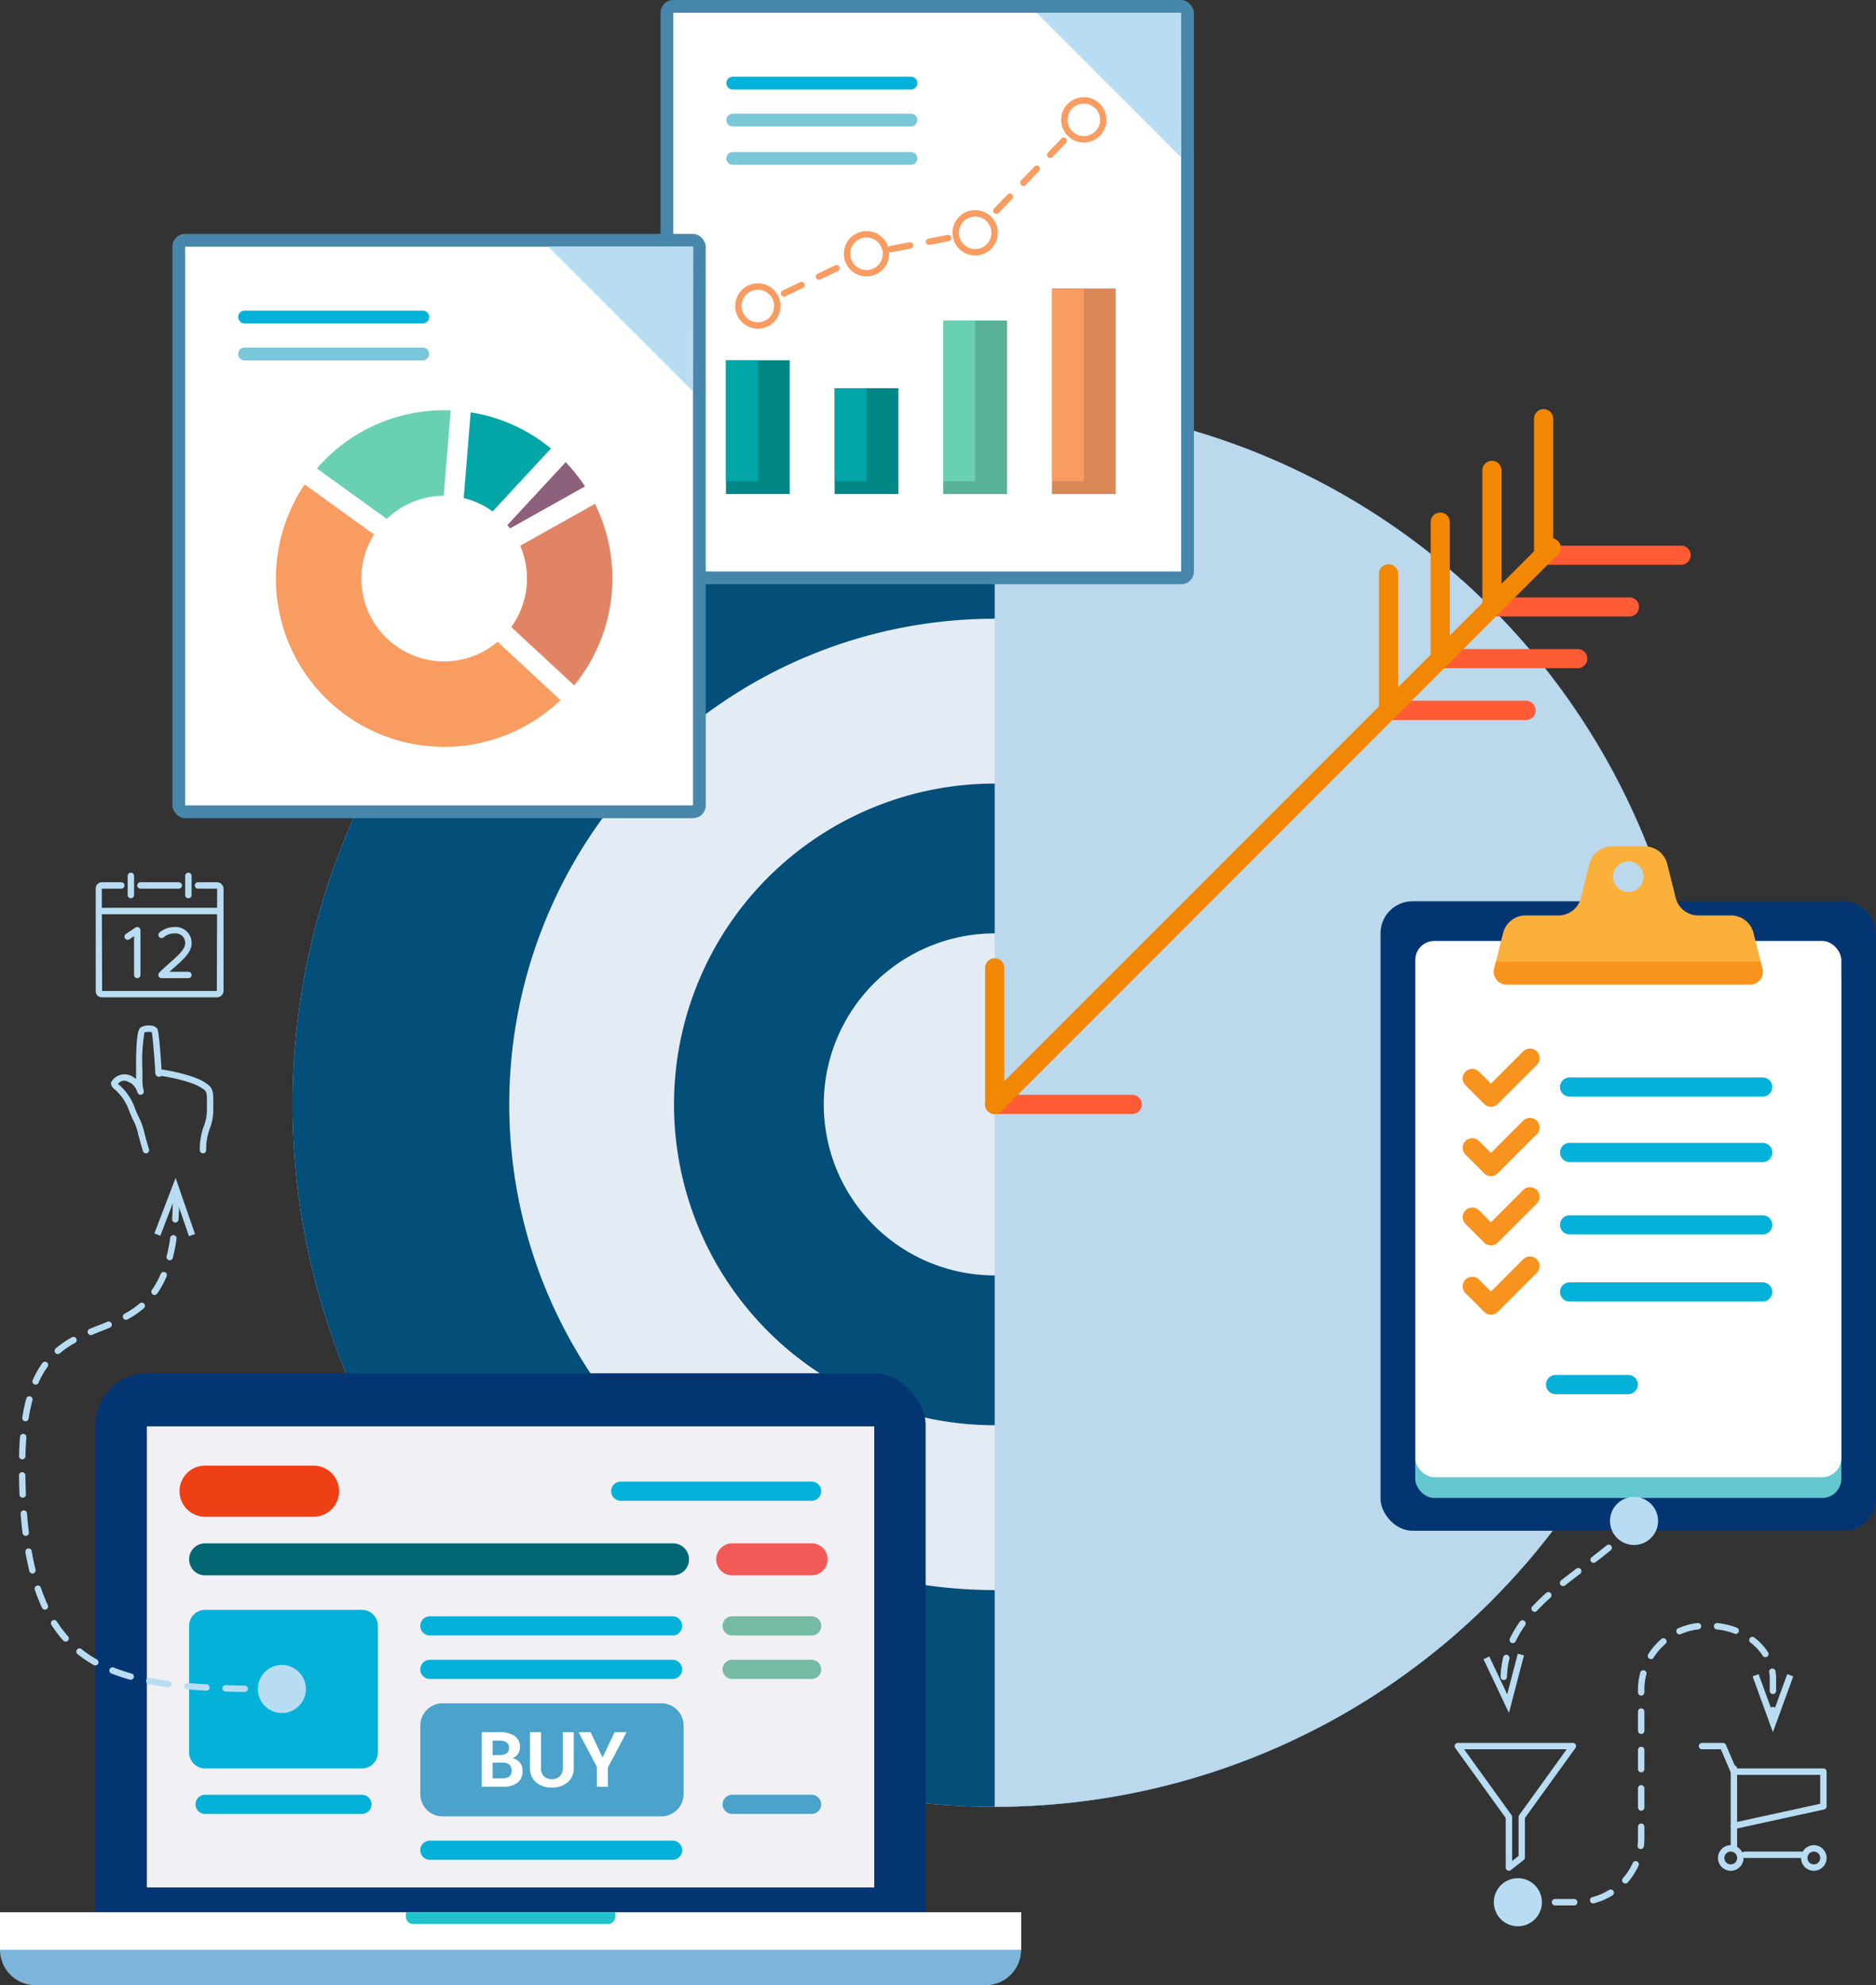 <svg xmlns="http://www.w3.org/2000/svg" width="293.556" height="310.498" viewBox="0 0 293.556 310.498">
  <rect x="0" y="0" width="293.556" height="310.498" fill="#333333" stroke="none"/>
  <g id="Grupo_26891" data-name="Grupo 26891" transform="translate(512.603 -52.11)">
    <g id="Grupo_26852" data-name="Grupo 26852">
      <g id="Grupo_26850" data-name="Grupo 26850">
        <circle id="Elipse_941" data-name="Elipse 941" cx="109.863" cy="109.863" r="109.863" transform="translate(-466.817 114.981)" fill="#e3ecf4"/>
        <path id="Trazado_21103" data-name="Trazado 21103" d="M-356.954,114.981A109.863,109.863,0,0,0-466.817,224.844,109.863,109.863,0,0,0-356.954,334.708,109.863,109.863,0,0,0-247.091,224.844,109.863,109.863,0,0,0-356.954,114.981Zm0,185.823a75.959,75.959,0,0,1-75.96-75.96,75.96,75.96,0,0,1,75.96-75.96,75.961,75.961,0,0,1,75.96,75.96A75.96,75.96,0,0,1-356.954,300.8Z" fill="#044e7a"/>
        <path id="Trazado_21104" data-name="Trazado 21104" d="M-356.954,174.665a50.179,50.179,0,0,0-50.179,50.179,50.178,50.178,0,0,0,50.179,50.179,50.178,50.178,0,0,0,50.179-50.179A50.179,50.179,0,0,0-356.954,174.665Zm0,76.924A26.745,26.745,0,0,1-383.7,224.844,26.744,26.744,0,0,1-356.954,198.1a26.744,26.744,0,0,1,26.744,26.744A26.744,26.744,0,0,1-356.954,251.589Z" fill="#044e7a"/>
        <path id="Trazado_21105" data-name="Trazado 21105" d="M-247.091,224.844A109.863,109.863,0,0,0-356.954,114.981V334.708A109.863,109.863,0,0,0-247.091,224.844Z" fill="#bcd8ec" style="mix-blend-mode: multiply;isolation: isolate"/>
      </g>
      <g id="Grupo_26851" data-name="Grupo 26851">
        <path id="Trazado_21106" data-name="Trazado 21106" d="M-335.44,226.344h-21.514a1.5,1.5,0,0,1-1.5-1.5,1.5,1.5,0,0,1,1.5-1.5h21.514a1.5,1.5,0,0,1,1.5,1.5A1.5,1.5,0,0,1-335.44,226.344Z" fill="#ff5b34"/>
        <path id="Trazado_21107" data-name="Trazado 21107" d="M-273.811,164.715h-21.513a1.5,1.5,0,0,1-1.5-1.5,1.5,1.5,0,0,1,1.5-1.5h21.513a1.5,1.5,0,0,1,1.5,1.5A1.5,1.5,0,0,1-273.811,164.715Z" fill="#ff5b34"/>
        <path id="Trazado_21108" data-name="Trazado 21108" d="M-265.722,156.626h-21.514a1.5,1.5,0,0,1-1.5-1.5,1.5,1.5,0,0,1,1.5-1.5h21.514a1.5,1.5,0,0,1,1.5,1.5A1.5,1.5,0,0,1-265.722,156.626Z" fill="#ff5b34"/>
        <path id="Trazado_21109" data-name="Trazado 21109" d="M-257.633,148.538h-21.514a1.5,1.5,0,0,1-1.5-1.5,1.5,1.5,0,0,1,1.5-1.5h21.514a1.5,1.5,0,0,1,1.5,1.5A1.5,1.5,0,0,1-257.633,148.538Z" fill="#ff5b34"/>
        <path id="Trazado_21110" data-name="Trazado 21110" d="M-249.544,140.449h-21.515a1.5,1.5,0,0,1-1.5-1.5,1.5,1.5,0,0,1,1.5-1.5h21.515a1.5,1.5,0,0,1,1.5,1.5A1.5,1.5,0,0,1-249.544,140.449Z" fill="#ff5b34"/>
        <path id="Trazado_21111" data-name="Trazado 21111" d="M-356.954,226.344a1.5,1.5,0,0,1-1.061-.439,1.5,1.5,0,0,1,0-2.121l87.07-87.07a1.5,1.5,0,0,1,2.121,0,1.5,1.5,0,0,1,0,2.121l-87.07,87.07A1.493,1.493,0,0,1-356.954,226.344Z" fill="#f18703"/>
        <path id="Trazado_21112" data-name="Trazado 21112" d="M-356.954,226.344a1.5,1.5,0,0,1-1.5-1.5v-21.35a1.5,1.5,0,0,1,1.5-1.5,1.5,1.5,0,0,1,1.5,1.5v21.35A1.5,1.5,0,0,1-356.954,226.344Z" fill="#f18703"/>
        <path id="Trazado_21113" data-name="Trazado 21113" d="M-295.324,164.715a1.5,1.5,0,0,1-1.5-1.5V141.864a1.5,1.5,0,0,1,1.5-1.5,1.5,1.5,0,0,1,1.5,1.5v21.351A1.5,1.5,0,0,1-295.324,164.715Z" fill="#f18703"/>
        <path id="Trazado_21114" data-name="Trazado 21114" d="M-287.236,156.626a1.5,1.5,0,0,1-1.5-1.5V133.775a1.5,1.5,0,0,1,1.5-1.5,1.5,1.5,0,0,1,1.5,1.5v21.351A1.5,1.5,0,0,1-287.236,156.626Z" fill="#f18703"/>
        <path id="Trazado_21115" data-name="Trazado 21115" d="M-279.147,148.538a1.5,1.5,0,0,1-1.5-1.5V125.687a1.5,1.5,0,0,1,1.5-1.5,1.5,1.5,0,0,1,1.5,1.5v21.351A1.5,1.5,0,0,1-279.147,148.538Z" fill="#f18703"/>
        <path id="Trazado_21116" data-name="Trazado 21116" d="M-271.059,140.449a1.5,1.5,0,0,1-1.5-1.5V117.6a1.5,1.5,0,0,1,1.5-1.5,1.5,1.5,0,0,1,1.5,1.5v21.351A1.5,1.5,0,0,1-271.059,140.449Z" fill="#f18703"/>
      </g>
    </g>
    <g id="Grupo_26853" data-name="Grupo 26853">
      <rect id="Rectángulo_4057" data-name="Rectángulo 4057" width="77.527" height="98.457" rx="5" transform="translate(-296.574 193.072)" fill="#043573"/>
      <rect id="Rectángulo_4058" data-name="Rectángulo 4058" width="66.674" height="83.871" rx="3" transform="translate(-291.148 202.532)" fill="#65c8d0"/>
      <rect id="Rectángulo_4059" data-name="Rectángulo 4059" width="66.674" height="83.871" rx="3" transform="translate(-291.148 199.281)" fill="#fff"/>
      <path id="Trazado_21117" data-name="Trazado 21117" d="M-236.852,203.476l-1.393-5.561a3.649,3.649,0,0,0-3.356-2.623H-247a3.649,3.649,0,0,1-3.356-2.622l-1.393-5.561a3.648,3.648,0,0,0-3.356-2.623h-5.4a3.65,3.65,0,0,0-3.356,2.623l-1.393,5.561a3.648,3.648,0,0,1-3.356,2.622h-5.4a3.651,3.651,0,0,0-3.356,2.623l-1.393,5.561a2.016,2.016,0,0,0,2.047,2.623H-238.9A2.016,2.016,0,0,0-236.852,203.476Zm-20.958-11.86a2.391,2.391,0,0,1-2.391-2.391,2.39,2.39,0,0,1,2.391-2.391,2.391,2.391,0,0,1,2.391,2.391A2.392,2.392,0,0,1-257.81,191.616Z" fill="#fbb03b"/>
      <path id="Trazado_21118" data-name="Trazado 21118" d="M-236.774,223.627H-266.99a1.5,1.5,0,0,1-1.5-1.5,1.5,1.5,0,0,1,1.5-1.5h30.216a1.5,1.5,0,0,1,1.5,1.5A1.5,1.5,0,0,1-236.774,223.627Z" fill="#04b1d9"/>
      <path id="Trazado_21119" data-name="Trazado 21119" d="M-236.774,233.864H-266.99a1.5,1.5,0,0,1-1.5-1.5,1.5,1.5,0,0,1,1.5-1.5h30.216a1.5,1.5,0,0,1,1.5,1.5A1.5,1.5,0,0,1-236.774,233.864Z" fill="#04b1d9"/>
      <path id="Trazado_21120" data-name="Trazado 21120" d="M-236.774,245.186H-266.99a1.5,1.5,0,0,1-1.5-1.5,1.5,1.5,0,0,1,1.5-1.5h30.216a1.5,1.5,0,0,1,1.5,1.5A1.5,1.5,0,0,1-236.774,245.186Z" fill="#04b1d9"/>
      <path id="Trazado_21121" data-name="Trazado 21121" d="M-236.774,255.674H-266.99a1.5,1.5,0,0,1-1.5-1.5,1.5,1.5,0,0,1,1.5-1.5h30.216a1.5,1.5,0,0,1,1.5,1.5A1.5,1.5,0,0,1-236.774,255.674Z" fill="#04b1d9"/>
      <path id="Trazado_21122" data-name="Trazado 21122" d="M-257.811,270.164h-11.374a1.5,1.5,0,0,1-1.5-1.5,1.5,1.5,0,0,1,1.5-1.5h11.374a1.5,1.5,0,0,1,1.5,1.5A1.5,1.5,0,0,1-257.811,270.164Z" fill="#04b1d9"/>
      <path id="Trazado_21123" data-name="Trazado 21123" d="M-279.3,225.218h0a1.5,1.5,0,0,1-1.06-.439l-2.925-2.925a1.5,1.5,0,0,1,0-2.121,1.5,1.5,0,0,1,2.121,0l1.864,1.864,5.044-5.043a1.5,1.5,0,0,1,2.121,0,1.5,1.5,0,0,1,0,2.121l-6.1,6.1A1.5,1.5,0,0,1-279.3,225.218Z" fill="#f7931e"/>
      <path id="Trazado_21124" data-name="Trazado 21124" d="M-279.3,236.058h0a1.5,1.5,0,0,1-1.06-.44l-2.925-2.925a1.5,1.5,0,0,1,0-2.121,1.5,1.5,0,0,1,2.121,0l1.864,1.865,5.044-5.044a1.5,1.5,0,0,1,2.121,0,1.5,1.5,0,0,1,0,2.121l-6.1,6.1A1.5,1.5,0,0,1-279.3,236.058Z" fill="#f7931e"/>
      <path id="Trazado_21125" data-name="Trazado 21125" d="M-279.3,246.9h0a1.5,1.5,0,0,1-1.06-.439l-2.925-2.925a1.5,1.5,0,0,1,0-2.121,1.5,1.5,0,0,1,2.121,0l1.864,1.864,5.044-5.044a1.5,1.5,0,0,1,2.121,0,1.5,1.5,0,0,1,0,2.122l-6.1,6.1A1.5,1.5,0,0,1-279.3,246.9Z" fill="#f7931e"/>
      <path id="Trazado_21126" data-name="Trazado 21126" d="M-279.3,257.735h0a1.5,1.5,0,0,1-1.06-.439l-2.925-2.925a1.5,1.5,0,0,1,0-2.121,1.5,1.5,0,0,1,2.121,0l1.864,1.864,5.044-5.044a1.5,1.5,0,0,1,2.121,0,1.5,1.5,0,0,1,0,2.121l-6.1,6.1A1.5,1.5,0,0,1-279.3,257.735Z" fill="#f7931e"/>
      <path id="Trazado_21127" data-name="Trazado 21127" d="M-278.769,203.476a2.016,2.016,0,0,0,2.047,2.623H-238.9a2.016,2.016,0,0,0,2.047-2.623l-.236-.944h-41.445Z" fill="#f7931e"/>
    </g>
    <g id="Grupo_26857" data-name="Grupo 26857">
      <g id="Grupo_26855" data-name="Grupo 26855">
        <rect id="Rectángulo_4060" data-name="Rectángulo 4060" width="129.906" height="92.48" rx="8.118" transform="translate(-497.665 266.901)" fill="#043573"/>
        <rect id="Rectángulo_4061" data-name="Rectángulo 4061" width="113.823" height="72.118" transform="translate(-489.624 275.201)" fill="#f1f0f4"/>
        <path id="Trazado_21128" data-name="Trazado 21128" d="M-463.542,289.342h-16.969a4,4,0,0,1-4-4,4,4,0,0,1,4-4h16.969a4,4,0,0,1,4,4A4,4,0,0,1-463.542,289.342Z" fill="#ee4014"/>
        <path id="Trazado_21129" data-name="Trazado 21129" d="M-407.286,298.5h-73.225a2.5,2.5,0,0,1-2.5-2.5,2.5,2.5,0,0,1,2.5-2.5h73.225a2.5,2.5,0,0,1,2.5,2.5A2.5,2.5,0,0,1-407.286,298.5Z" fill="#026773"/>
        <path id="Trazado_21130" data-name="Trazado 21130" d="M-385.6,298.5h-12.429a2.5,2.5,0,0,1-2.5-2.5,2.5,2.5,0,0,1,2.5-2.5H-385.6a2.5,2.5,0,0,1,2.5,2.5A2.5,2.5,0,0,1-385.6,298.5Z" fill="#f25a58"/>
        <path id="Trazado_21131" data-name="Trazado 21131" d="M-407.358,307.906h-37.977a1.5,1.5,0,0,1-1.5-1.5,1.5,1.5,0,0,1,1.5-1.5h37.977a1.5,1.5,0,0,1,1.5,1.5A1.5,1.5,0,0,1-407.358,307.906Z" fill="#04b1d9"/>
        <path id="Trazado_21132" data-name="Trazado 21132" d="M-385.6,307.906h-12.429a1.5,1.5,0,0,1-1.5-1.5,1.5,1.5,0,0,1,1.5-1.5H-385.6a1.5,1.5,0,0,1,1.5,1.5A1.5,1.5,0,0,1-385.6,307.906Z" fill="#74baa4"/>
        <path id="Trazado_21133" data-name="Trazado 21133" d="M-385.6,335.818h-12.429a1.5,1.5,0,0,1-1.5-1.5,1.5,1.5,0,0,1,1.5-1.5H-385.6a1.5,1.5,0,0,1,1.5,1.5A1.5,1.5,0,0,1-385.6,335.818Z" fill="#4ba3cc"/>
        <path id="Trazado_21134" data-name="Trazado 21134" d="M-385.6,314.711h-12.429a1.5,1.5,0,0,1-1.5-1.5,1.5,1.5,0,0,1,1.5-1.5H-385.6a1.5,1.5,0,0,1,1.5,1.5A1.5,1.5,0,0,1-385.6,314.711Z" fill="#74baa4"/>
        <path id="Trazado_21135" data-name="Trazado 21135" d="M-385.6,286.842h-29.869a1.5,1.5,0,0,1-1.5-1.5,1.5,1.5,0,0,1,1.5-1.5H-385.6a1.5,1.5,0,0,1,1.5,1.5A1.5,1.5,0,0,1-385.6,286.842Z" fill="#04b1d9"/>
        <path id="Trazado_21136" data-name="Trazado 21136" d="M-407.358,314.711h-37.977a1.5,1.5,0,0,1-1.5-1.5,1.5,1.5,0,0,1,1.5-1.5h37.977a1.5,1.5,0,0,1,1.5,1.5A1.5,1.5,0,0,1-407.358,314.711Z" fill="#04b1d9"/>
        <path id="Trazado_21137" data-name="Trazado 21137" d="M-455.971,335.818h-24.54a1.5,1.5,0,0,1-1.5-1.5,1.5,1.5,0,0,1,1.5-1.5h24.54a1.5,1.5,0,0,1,1.5,1.5A1.5,1.5,0,0,1-455.971,335.818Z" fill="#04b1d9"/>
        <path id="Trazado_21138" data-name="Trazado 21138" d="M-407.358,342.995h-37.977a1.5,1.5,0,0,1-1.5-1.5,1.5,1.5,0,0,1,1.5-1.5h37.977a1.5,1.5,0,0,1,1.5,1.5A1.5,1.5,0,0,1-407.358,342.995Z" fill="#04b1d9"/>
        <g id="Grupo_26854" data-name="Grupo 26854">
          <rect id="Rectángulo_4062" data-name="Rectángulo 4062" width="24.54" height="19.795" transform="translate(-480.511 306.406)" fill="#04b1d9"/>
          <path id="Trazado_21139" data-name="Trazado 21139" d="M-455.971,328.7h-24.54a2.5,2.5,0,0,1-2.5-2.5V306.406a2.5,2.5,0,0,1,2.5-2.5h24.54a2.5,2.5,0,0,1,2.5,2.5V326.2A2.5,2.5,0,0,1-455.971,328.7Zm-22.04-5h19.54V308.906h-19.54Z" fill="#04b1d9"/>
        </g>
      </g>
      <g id="Grupo_26856" data-name="Grupo 26856">
        <path id="Trazado_21140" data-name="Trazado 21140" d="M-512.6,351.206v5.863a5.557,5.557,0,0,0,5.54,5.539h148.7a5.557,5.557,0,0,0,5.539-5.539v-5.863Z" fill="#7cb4da"/>
        <rect id="Rectángulo_4063" data-name="Rectángulo 4063" width="159.781" height="5.863" transform="translate(-512.603 351.206)" fill="#fff"/>
        <path id="Trazado_21141" data-name="Trazado 21141" d="M-449.09,351.206v.694a1.139,1.139,0,0,0,1.136,1.136h30.484a1.139,1.139,0,0,0,1.135-1.136v-.694Z" fill="#1fc3cc"/>
      </g>
    </g>
    <g id="Grupo_26868" data-name="Grupo 26868">
      <g id="Grupo_26859" data-name="Grupo 26859">
        <g id="Grupo_26858" data-name="Grupo 26858">
          <rect id="Rectángulo_4064" data-name="Rectángulo 4064" width="83.463" height="91.38" rx="2" transform="translate(-409.242 52.11)" fill="#4787ab"/>
          <path id="Trazado_21142" data-name="Trazado 21142" d="M-327.778,141.491h-79.464V54.111h79.464v87.38Z" fill="#fff"/>
        </g>
        <path id="Trazado_21143" data-name="Trazado 21143" d="M-327.778,54.111l-.046,22.585-22.585-22.585Z" fill="#b8ddf2"/>
      </g>
      <g id="Grupo_26860" data-name="Grupo 26860">
        <rect id="Rectángulo_4065" data-name="Rectángulo 4065" width="9.98" height="32.152" transform="translate(-348 97.233)" fill="#d98856"/>
        <rect id="Rectángulo_4066" data-name="Rectángulo 4066" width="9.98" height="27.148" transform="translate(-365 102.237)" fill="#59b198"/>
        <rect id="Rectángulo_4067" data-name="Rectángulo 4067" width="9.98" height="16.556" transform="translate(-382 112.828)" fill="#028787"/>
        <rect id="Rectángulo_4068" data-name="Rectángulo 4068" width="9.98" height="20.93" transform="translate(-399 108.454)" fill="#028787"/>
        <rect id="Rectángulo_4069" data-name="Rectángulo 4069" width="4.99" height="30.152" transform="translate(-348 97.233)" fill="#f89c62"/>
        <rect id="Rectángulo_4070" data-name="Rectángulo 4070" width="4.99" height="25.148" transform="translate(-365 102.237)" fill="#69d0b3"/>
        <rect id="Rectángulo_4071" data-name="Rectángulo 4071" width="4.99" height="14.556" transform="translate(-382 112.828)" fill="#03a6a6"/>
        <rect id="Rectángulo_4072" data-name="Rectángulo 4072" width="4.99" height="18.93" transform="translate(-399 108.454)" fill="#03a6a6"/>
      </g>
      <g id="Grupo_26867" data-name="Grupo 26867">
        <g id="Grupo_26862" data-name="Grupo 26862">
          <g id="Grupo_26861" data-name="Grupo 26861">
            <path id="Trazado_21144" data-name="Trazado 21144" d="M-394.009,100.472a.5.5,0,0,1-.451-.283.5.5,0,0,1,.233-.668l1.352-.649a.5.5,0,0,1,.667.233.5.5,0,0,1-.233.668l-1.352.65A.493.493,0,0,1-394.009,100.472Z" fill="#f89c62"/>
            <path id="Trazado_21145" data-name="Trazado 21145" d="M-389.921,98.507a.5.5,0,0,1-.451-.283.5.5,0,0,1,.234-.668l2.737-1.315a.5.5,0,0,1,.667.234.5.5,0,0,1-.234.667l-2.737,1.316A.5.5,0,0,1-389.921,98.507Zm5.474-2.631a.5.5,0,0,1-.451-.283.5.5,0,0,1,.233-.668l2.737-1.315a.5.5,0,0,1,.667.234.5.5,0,0,1-.234.667l-2.736,1.316A.507.507,0,0,1-384.447,95.876Zm5.473-2.631a.5.5,0,0,1-.451-.283.5.5,0,0,1,.234-.668l1.964-.944a.537.537,0,0,1,.123-.04l.84-.162a.5.5,0,0,1,.586.4.5.5,0,0,1-.4.585l-.778.15-1.906.917A.507.507,0,0,1-378.974,93.245Zm5.786-1.681a.5.5,0,0,1-.49-.405.5.5,0,0,1,.4-.586L-370.3,90a.5.5,0,0,1,.585.4.5.5,0,0,1-.4.585l-2.981.575A.528.528,0,0,1-373.188,91.564Zm5.963-1.15a.5.5,0,0,1-.49-.4.5.5,0,0,1,.4-.586l2.982-.574a.5.5,0,0,1,.585.4.5.5,0,0,1-.4.585l-2.981.575A.528.528,0,0,1-367.225,90.414Zm5.963-1.149a.5.5,0,0,1-.49-.406.5.5,0,0,1,.4-.585l1.1-.211,1.112-1.156a.5.5,0,0,1,.707-.013.5.5,0,0,1,.013.707l-1.221,1.269a.5.5,0,0,1-.266.144l-1.252.242A.509.509,0,0,1-361.262,89.265Zm4.579-3.7a.494.494,0,0,1-.346-.14.5.5,0,0,1-.014-.707l2.105-2.188a.5.5,0,0,1,.708-.014.5.5,0,0,1,.013.707l-2.1,2.189A.5.5,0,0,1-356.683,85.566Zm4.211-4.377a.5.5,0,0,1-.346-.139.5.5,0,0,1-.014-.707l2.105-2.188a.5.5,0,0,1,.707-.014.5.5,0,0,1,.014.707l-2.1,2.188A.5.5,0,0,1-352.472,81.189Zm4.211-4.376a.5.5,0,0,1-.347-.139.5.5,0,0,1-.014-.707l2.106-2.188a.5.5,0,0,1,.707-.014.5.5,0,0,1,.014.707L-347.9,76.66A.5.5,0,0,1-348.261,76.813Z" fill="#f89c62"/>
            <path id="Trazado_21146" data-name="Trazado 21146" d="M-344.05,72.438a.5.5,0,0,1-.347-.14.5.5,0,0,1-.014-.707l1.041-1.081a.5.5,0,0,1,.707-.013.5.5,0,0,1,.014.707l-1.041,1.081A.5.5,0,0,1-344.05,72.438Z" fill="#f89c62"/>
          </g>
        </g>
        <g id="Grupo_26863" data-name="Grupo 26863">
          <circle id="Elipse_942" data-name="Elipse 942" cx="3.044" cy="3.044" r="3.044" transform="translate(-346.054 67.813)" fill="#fff"/>
          <path id="Trazado_21147" data-name="Trazado 21147" d="M-343.01,74.4a3.548,3.548,0,0,1-3.544-3.544,3.548,3.548,0,0,1,3.544-3.544,3.548,3.548,0,0,1,3.544,3.544A3.548,3.548,0,0,1-343.01,74.4Zm0-6.088a2.547,2.547,0,0,0-2.544,2.544A2.547,2.547,0,0,0-343.01,73.4a2.547,2.547,0,0,0,2.544-2.544A2.547,2.547,0,0,0-343.01,68.313Z" fill="#f89c62"/>
        </g>
        <g id="Grupo_26864" data-name="Grupo 26864">
          <circle id="Elipse_943" data-name="Elipse 943" cx="3.044" cy="3.044" r="3.044" transform="translate(-363.054 85.479)" fill="#fff"/>
          <path id="Trazado_21148" data-name="Trazado 21148" d="M-360.01,92.067a3.548,3.548,0,0,1-3.544-3.544,3.548,3.548,0,0,1,3.544-3.544,3.548,3.548,0,0,1,3.544,3.544A3.548,3.548,0,0,1-360.01,92.067Zm0-6.088a2.547,2.547,0,0,0-2.544,2.544,2.547,2.547,0,0,0,2.544,2.544,2.547,2.547,0,0,0,2.544-2.544A2.547,2.547,0,0,0-360.01,85.979Z" fill="#f89c62"/>
        </g>
        <g id="Grupo_26865" data-name="Grupo 26865">
          <circle id="Elipse_944" data-name="Elipse 944" cx="3.044" cy="3.044" r="3.044" transform="translate(-380.054 88.757)" fill="#fff"/>
          <path id="Trazado_21149" data-name="Trazado 21149" d="M-377.01,95.345a3.548,3.548,0,0,1-3.544-3.544,3.548,3.548,0,0,1,3.544-3.544,3.548,3.548,0,0,1,3.544,3.544A3.548,3.548,0,0,1-377.01,95.345Zm0-6.088a2.547,2.547,0,0,0-2.544,2.544,2.547,2.547,0,0,0,2.544,2.544,2.547,2.547,0,0,0,2.544-2.544A2.547,2.547,0,0,0-377.01,89.257Z" fill="#f89c62"/>
        </g>
        <g id="Grupo_26866" data-name="Grupo 26866">
          <circle id="Elipse_945" data-name="Elipse 945" cx="3.044" cy="3.044" r="3.044" transform="translate(-397.054 96.928)" fill="#fff"/>
          <path id="Trazado_21150" data-name="Trazado 21150" d="M-394.01,103.517a3.548,3.548,0,0,1-3.544-3.545,3.548,3.548,0,0,1,3.544-3.544,3.548,3.548,0,0,1,3.544,3.544A3.548,3.548,0,0,1-394.01,103.517Zm0-6.089a2.547,2.547,0,0,0-2.544,2.544,2.547,2.547,0,0,0,2.544,2.545,2.547,2.547,0,0,0,2.544-2.545A2.547,2.547,0,0,0-394.01,97.428Z" fill="#f89c62"/>
        </g>
      </g>
      <path id="Trazado_21151" data-name="Trazado 21151" d="M-370.061,66.11h-27.878a1,1,0,0,1-1-1,1,1,0,0,1,1-1h27.878a1,1,0,0,1,1,1A1,1,0,0,1-370.061,66.11Z" fill="#04b1d9"/>
      <path id="Trazado_21152" data-name="Trazado 21152" d="M-370.061,71.888h-27.878a1,1,0,0,1-1-1,1,1,0,0,1,1-1h27.878a1,1,0,0,1,1,1A1,1,0,0,1-370.061,71.888Z" fill="#7ac7d9"/>
      <path id="Trazado_21153" data-name="Trazado 21153" d="M-370.061,77.888h-27.878a1,1,0,0,1-1-1,1,1,0,0,1,1-1h27.878a1,1,0,0,1,1,1A1,1,0,0,1-370.061,77.888Z" fill="#7ac7d9"/>
    </g>
    <path id="Trazado_21154" data-name="Trazado 21154" d="M-430.587,200.536" fill="#fff"/>
    <g id="Grupo_26872" data-name="Grupo 26872">
      <g id="Grupo_26870" data-name="Grupo 26870">
        <g id="Grupo_26869" data-name="Grupo 26869">
          <rect id="Rectángulo_4073" data-name="Rectángulo 4073" width="83.464" height="91.38" rx="2" transform="translate(-485.63 88.694)" fill="#4787ab"/>
          <path id="Trazado_21155" data-name="Trazado 21155" d="M-404.167,178.075H-483.63V90.695h79.464v87.38Z" fill="#fff"/>
        </g>
        <path id="Trazado_21156" data-name="Trazado 21156" d="M-404.167,90.695l-.046,22.585L-426.8,90.695Z" fill="#b8ddf2"/>
      </g>
      <path id="Trazado_21157" data-name="Trazado 21157" d="M-446.45,102.694h-27.878a1,1,0,0,1-1-1,1,1,0,0,1,1-1h27.878a1,1,0,0,1,1,1A1,1,0,0,1-446.45,102.694Z" fill="#04b1d9"/>
      <path id="Trazado_21158" data-name="Trazado 21158" d="M-446.45,108.472h-27.878a1,1,0,0,1-1-1,1,1,0,0,1,1-1h27.878a1,1,0,0,1,1,1A1,1,0,0,1-446.45,108.472Z" fill="#7ac7d9"/>
      <g id="Grupo_26871" data-name="Grupo 26871">
        <path id="Trazado_21159" data-name="Trazado 21159" d="M-424.087,124.393l-9.123,9.845c.145.17.281.345.415.521l11.729-6.573A26.4,26.4,0,0,0-424.087,124.393Z" fill="#8d607b"/>
        <path id="Trazado_21160" data-name="Trazado 21160" d="M-431.2,137.471a12.959,12.959,0,0,1-1.4,12.714l9.844,9.122a26.336,26.336,0,0,0,3.253-28.392Z" fill="#e18465"/>
        <path id="Trazado_21161" data-name="Trazado 21161" d="M-434.739,152.49a12.956,12.956,0,0,1-17.171-.385,12.959,12.959,0,0,1-2.162-16.395l-10.859-7.833A26.333,26.333,0,0,0-461,161.91a26.327,26.327,0,0,0,36.1-.3Z" fill="#f89c62"/>
        <path id="Trazado_21162" data-name="Trazado 21162" d="M-440.041,130.009a12.885,12.885,0,0,1,4.526,2.092l9.122-9.844a26.181,26.181,0,0,0-12.562-5.658Z" fill="#03a6a6"/>
        <path id="Trazado_21163" data-name="Trazado 21163" d="M-452.078,133.273a12.906,12.906,0,0,1,8.912-3.621l1.082-13.355a26.262,26.262,0,0,0-20.328,8.406c-.207.224-.4.454-.6.683Z" fill="#69d0b3"/>
      </g>
    </g>
    <g id="Grupo_26874" data-name="Grupo 26874">
      <path id="Trazado_21164" data-name="Trazado 21164" d="M-478.624,195.1h-18a.5.5,0,0,1-.5-.5.5.5,0,0,1,.5-.5h18a.5.5,0,0,1,.5.5A.5.5,0,0,1-478.624,195.1Z" fill="#b8ddf2"/>
      <path id="Trazado_21165" data-name="Trazado 21165" d="M-483.124,205.1h-4.2a.5.5,0,0,1-.5-.5.553.553,0,0,1,.151-.381l.557-.541c.367-.339.715-.646,1.045-.938,1.366-1.209,2.446-2.164,2.446-3.122a1.492,1.492,0,0,0-1.69-1.518,2.591,2.591,0,0,0-1.687.615.5.5,0,0,1-.7-.06.5.5,0,0,1,.06-.7,3.621,3.621,0,0,1,2.332-.851,2.493,2.493,0,0,1,2.69,2.518c0,1.408-1.229,2.495-2.784,3.871-.221.2-.451.4-.686.611h2.97a.5.5,0,0,1,.5.5A.5.5,0,0,1-483.124,205.1Zm-4.2-.522h0Z" fill="#b8ddf2"/>
      <g id="Grupo_26873" data-name="Grupo 26873">
        <path id="Trazado_21166" data-name="Trazado 21166" d="M-484.624,191.1h-6a.5.5,0,0,1-.5-.5.5.5,0,0,1,.5-.5h6a.5.5,0,0,1,.5.5A.5.5,0,0,1-484.624,191.1Z" fill="#b8ddf2"/>
        <path id="Trazado_21167" data-name="Trazado 21167" d="M-492.124,192.6a.5.5,0,0,1-.5-.5v-3a.5.5,0,0,1,.5-.5.5.5,0,0,1,.5.5v3A.5.5,0,0,1-492.124,192.6Z" fill="#b8ddf2"/>
        <path id="Trazado_21168" data-name="Trazado 21168" d="M-483.124,192.6a.5.5,0,0,1-.5-.5v-3a.5.5,0,0,1,.5-.5.5.5,0,0,1,.5.5v3A.5.5,0,0,1-483.124,192.6Z" fill="#b8ddf2"/>
        <path id="Trazado_21169" data-name="Trazado 21169" d="M-478.674,208.1h-18a.955.955,0,0,1-.95-1v-16a.955.955,0,0,1,.95-1h3.05a.5.5,0,0,1,.5.5.5.5,0,0,1-.5.5h-3.05l.05,16h17.95l.05-16h-3a.5.5,0,0,1-.5-.5.5.5,0,0,1,.5-.5h2.95a1.039,1.039,0,0,1,1.05,1v16A1.039,1.039,0,0,1-478.674,208.1Z" fill="#b8ddf2"/>
      </g>
      <path id="Trazado_21170" data-name="Trazado 21170" d="M-491.124,205.1a.5.5,0,0,1-.5-.5v-6.066l-.722.482a.5.5,0,0,1-.694-.139.5.5,0,0,1,.139-.693l1.5-1a.5.5,0,0,1,.513-.025.5.5,0,0,1,.264.441v7A.5.5,0,0,1-491.124,205.1Z" fill="#b8ddf2"/>
    </g>
    <path id="Trazado_21171" data-name="Trazado 21171" d="M-489.761,232.5a.5.5,0,0,1-.479-.355c-.359-1.2-.573-2.01-.735-2.626a8.648,8.648,0,0,0-.727-2.1c-.214-.409-.413-.879-.62-1.369a8.144,8.144,0,0,0-2.1-3.354c-.508-.388-.762-.718-.8-1.037a.67.67,0,0,1,.142-.5l.132-.164a2.4,2.4,0,0,1,3.326-.338,2.6,2.6,0,0,1,.315.209v-1.337c-.051-6.032.46-6.5.678-6.7a2.49,2.49,0,0,1,1.63-.307,1.336,1.336,0,0,1,1,.465c.293.412.585,4.963.669,6.4a.743.743,0,0,1,.08.007c2.408.363,5.413,1.128,6.7,2.016l.182.123c.71.473,1.141.873,1.141,2.439v1.672a8.048,8.048,0,0,1-.534,2.943,9.134,9.134,0,0,0-.574,3.415.5.5,0,0,1-.5.5.5.5,0,0,1-.5-.5,10.108,10.108,0,0,1,.627-3.737,7.019,7.019,0,0,0,.481-2.621v-1.672c0-1.143-.189-1.269-.7-1.607l-.2-.132c-1.125-.781-3.959-1.491-6.164-1.833a.7.7,0,0,1-.713.049.67.67,0,0,1-.305-.629c0-.582-.369-5.46-.538-6.272a2.354,2.354,0,0,0-1.149.044,26.607,26.607,0,0,0-.318,5.851v1.394a6.229,6.229,0,0,0,.186,1.83.5.5,0,0,1-.269.631.5.5,0,0,1-.643-.227c-.043-.083-.087-.185-.137-.3a2.325,2.325,0,0,0-.945-1.244c-.834-.473-1.265-.6-2.034.085a2.635,2.635,0,0,0,.335.294,8.884,8.884,0,0,1,2.409,3.758c.2.465.384.909.586,1.3a9.484,9.484,0,0,1,.808,2.305c.159.608.37,1.412.725,2.591a.5.5,0,0,1-.335.623A.512.512,0,0,1-489.761,232.5Zm-4.522-10.734-.015.019Zm6.89-1.385h0Z" fill="#b8ddf2"/>
    <g id="Grupo_26875" data-name="Grupo 26875">
      <rect id="Rectángulo_4074" data-name="Rectángulo 4074" width="38.202" height="14.692" rx="2" transform="translate(-445.335 320.016)" fill="#4ba3cc"/>
      <path id="Trazado_21172" data-name="Trazado 21172" d="M-409.133,336.208h-34.2a3.5,3.5,0,0,1-3.5-3.5V322.016a3.5,3.5,0,0,1,3.5-3.5h34.2a3.5,3.5,0,0,1,3.5,3.5v10.692A3.5,3.5,0,0,1-409.133,336.208Zm-34.2-14.692a.506.506,0,0,0-.5.5v10.692a.507.507,0,0,0,.5.5h34.2a.507.507,0,0,0,.5-.5V322.016a.506.506,0,0,0-.5-.5Z" fill="#4ba3cc"/>
    </g>
    <g id="Grupo_26876" data-name="Grupo 26876">
      <path id="Trazado_21173" data-name="Trazado 21173" d="M-437.233,331.566v-8.532h2.8a4.059,4.059,0,0,1,2.349.589,1.994,1.994,0,0,1,.844,1.749,1.864,1.864,0,0,1-.3,1.049,1.852,1.852,0,0,1-.891.7,1.84,1.84,0,0,1,1.2.692,2.071,2.071,0,0,1,.4,1.271,2.208,2.208,0,0,1-.808,1.855,3.655,3.655,0,0,1-2.291.63Zm1.711-4.957h1.142a1.71,1.71,0,0,0,1.055-.282.966.966,0,0,0,.369-.82,1.025,1.025,0,0,0-.372-.873,1.83,1.83,0,0,0-1.11-.281h-1.084Zm0,1.183v2.461h1.588a1.585,1.585,0,0,0,1.037-.3,1.072,1.072,0,0,0,.357-.876,1.256,1.256,0,0,0-.351-.955,1.493,1.493,0,0,0-1.061-.334Z" fill="#fff"/>
      <path id="Trazado_21174" data-name="Trazado 21174" d="M-422.825,323.034v5.584a2.805,2.805,0,0,1-.955,2.256,3.687,3.687,0,0,1-2.478.815,3.644,3.644,0,0,1-2.464-.815,2.818,2.818,0,0,1-.947-2.256v-5.584h1.717v5.584a1.759,1.759,0,0,0,.457,1.307,1.683,1.683,0,0,0,1.237.451,1.716,1.716,0,0,0,1.253-.451,1.741,1.741,0,0,0,.463-1.307v-5.584Z" fill="#fff"/>
      <path id="Trazado_21175" data-name="Trazado 21175" d="M-418.331,326.966h.035l1.864-3.932h1.875l-2.924,5.532v3h-1.711v-3.088l-2.877-5.444h1.875Z" fill="#fff"/>
    </g>
    <g id="Grupo_26880" data-name="Grupo 26880">
      <g id="Grupo_26879" data-name="Grupo 26879">
        <path id="Trazado_21176" data-name="Trazado 21176" d="M-468.309,316.8h0q-1.53,0-3-.015a.5.5,0,0,1-.5-.5.468.468,0,0,1,.505-.5q1.47.014,3,.015a.5.5,0,0,1,.5.5A.5.5,0,0,1-468.309,316.8Zm-6-.051h-.009q-1.538-.029-3.006-.075a.5.5,0,0,1-.483-.517.514.514,0,0,1,.516-.483q1.463.048,2.991.075a.5.5,0,0,1,.491.509A.5.5,0,0,1-474.308,316.751Zm-5.995-.206h-.029q-1.543-.087-3.007-.214a.5.5,0,0,1-.454-.542.514.514,0,0,1,.541-.454q1.448.126,2.977.212a.5.5,0,0,1,.47.527A.5.5,0,0,1-480.3,316.545Zm-5.972-.54a.514.514,0,0,1-.067,0c-1.051-.141-2.057-.3-2.989-.484a.5.5,0,0,1-.4-.587.5.5,0,0,1,.587-.4c.912.178,1.9.338,2.929.475a.5.5,0,0,1,.43.562A.5.5,0,0,1-486.275,316.005Zm-5.876-1.164a.5.5,0,0,1-.136-.019,28.378,28.378,0,0,1-2.887-.972.5.5,0,0,1-.279-.65.5.5,0,0,1,.65-.278,27.472,27.472,0,0,0,2.787.937.5.5,0,0,1,.346.617A.5.5,0,0,1-492.151,314.841Zm-5.536-2.244a.489.489,0,0,1-.246-.066,19.207,19.207,0,0,1-2.543-1.716.5.5,0,0,1-.077-.7.5.5,0,0,1,.7-.078,18.228,18.228,0,0,0,2.411,1.628.5.5,0,0,1,.189.681A.5.5,0,0,1-497.687,312.6Zm-4.644-3.726a.5.5,0,0,1-.373-.167,19.7,19.7,0,0,1-1.851-2.443.5.5,0,0,1,.15-.692.5.5,0,0,1,.691.151,18.772,18.772,0,0,0,1.756,2.318.5.5,0,0,1-.04.706A.5.5,0,0,1-502.331,308.871Zm-3.24-5a.5.5,0,0,1-.454-.288,28.216,28.216,0,0,1-1.13-2.827.5.5,0,0,1,.312-.635.5.5,0,0,1,.634.313,27.14,27.14,0,0,0,1.09,2.725.5.5,0,0,1-.241.665A.5.5,0,0,1-505.571,303.871Zm-1.949-5.649a.5.5,0,0,1-.485-.38c-.233-.942-.442-1.938-.623-2.963a.5.5,0,0,1,.4-.579.492.492,0,0,1,.579.4c.178,1,.382,1.978.61,2.9a.5.5,0,0,1-.365.605A.507.507,0,0,1-507.52,298.222Zm-1.055-5.893a.5.5,0,0,1-.5-.439q-.175-1.445-.3-3a.5.5,0,0,1,.46-.537.491.491,0,0,1,.537.459q.12,1.538.293,2.96a.5.5,0,0,1-.436.556A.418.418,0,0,1-508.575,292.329Zm-.472-5.973a.5.5,0,0,1-.5-.478q-.062-1.459-.082-3.012a.5.5,0,0,1,.493-.507.538.538,0,0,1,.507.494q.02,1.537.081,2.982a.5.5,0,0,1-.479.521Zm-.075-5.994h-.012a.5.5,0,0,1-.488-.511c.024-1.051.076-2.065.152-3.014a.5.5,0,0,1,.539-.458.5.5,0,0,1,.458.538c-.075.931-.125,1.926-.149,2.957A.5.5,0,0,1-509.122,280.362Zm.5-5.952a.536.536,0,0,1-.079-.006.5.5,0,0,1-.415-.572,28.72,28.72,0,0,1,.625-2.972.5.5,0,0,1,.614-.351.5.5,0,0,1,.352.613,27.821,27.821,0,0,0-.6,2.866A.5.5,0,0,1-508.623,274.41Zm1.593-5.729a.506.506,0,0,1-.2-.042.5.5,0,0,1-.257-.66,15,15,0,0,1,1.511-2.68.5.5,0,0,1,.7-.115.5.5,0,0,1,.115.7,14.073,14.073,0,0,0-1.409,2.5A.5.5,0,0,1-507.03,268.681Zm3.467-4.789a.5.5,0,0,1-.379-.174.5.5,0,0,1,.053-.7,14.831,14.831,0,0,1,2.547-1.748.5.5,0,0,1,.679.2.5.5,0,0,1-.2.679,13.912,13.912,0,0,0-2.378,1.631A.5.5,0,0,1-503.563,263.892Zm5.173-2.966a.5.5,0,0,1-.462-.309.5.5,0,0,1,.27-.653c.485-.2.972-.395,1.459-.588.443-.176.886-.352,1.327-.533a.5.5,0,0,1,.652.271.5.5,0,0,1-.272.653c-.444.183-.891.361-1.338.539-.482.191-.964.382-1.444.582A.5.5,0,0,1-498.39,260.926Zm5.5-2.389a.5.5,0,0,1-.439-.26.5.5,0,0,1,.2-.678,13.793,13.793,0,0,0,2.38-1.622.5.5,0,0,1,.705.052.5.5,0,0,1-.054.705,14.65,14.65,0,0,1-2.551,1.742A.5.5,0,0,1-492.891,258.537Zm4.466-3.883a.5.5,0,0,1-.288-.091.5.5,0,0,1-.12-.7,13.682,13.682,0,0,0,1.384-2.512.5.5,0,0,1,.656-.264.5.5,0,0,1,.264.656,14.688,14.688,0,0,1-1.487,2.7A.5.5,0,0,1-488.425,254.654Zm2.379-5.429a.48.48,0,0,1-.124-.016.5.5,0,0,1-.361-.608,27.731,27.731,0,0,0,.562-2.874.5.5,0,0,1,.566-.424.5.5,0,0,1,.424.566,28.409,28.409,0,0,1-.584,2.98A.5.5,0,0,1-486.046,249.225Zm.876-5.9h-.034a.5.5,0,0,1-.465-.532c.062-.939.1-1.936.106-2.964a.5.5,0,0,1,.5-.5h0a.5.5,0,0,1,.5.5c-.009,1.048-.045,2.064-.108,3.022A.5.5,0,0,1-485.17,243.326Z" fill="#b8ddf2"/>
        <g id="Grupo_26877" data-name="Grupo 26877">
          <path id="Trazado_21177" data-name="Trazado 21177" d="M-468.471,312.519a3.761,3.761,0,0,1,3.735,3.785,3.761,3.761,0,0,1-3.785,3.735,3.762,3.762,0,0,1-3.735-3.785A3.761,3.761,0,0,1-468.471,312.519Z" fill="#b8ddf2"/>
        </g>
        <g id="Grupo_26878" data-name="Grupo 26878">
          <path id="Trazado_21178" data-name="Trazado 21178" d="M-482.085,245.127l-.946.327-2.14-6.191-2.34,6.118-.934-.357,3.321-8.684Z" fill="#b8ddf2"/>
        </g>
      </g>
    </g>
    <g id="Grupo_26890" data-name="Grupo 26890">
      <path id="Trazado_21179" data-name="Trazado 21179" d="M-276.488,344.708a.511.511,0,0,1-.219-.05.5.5,0,0,1-.281-.45v-7.756l-7.9-10.952a.5.5,0,0,1-.04-.52.5.5,0,0,1,.445-.272h18a.5.5,0,0,1,.446.272.5.5,0,0,1-.04.521l-7.906,10.951v6.172a.5.5,0,0,1-.19.393l-2.01,1.584A.5.5,0,0,1-276.488,344.708Zm-7.013-19L-276.083,336a.5.5,0,0,1,.1.292v6.887l1.009-.8v-6.091a.507.507,0,0,1,.1-.293l7.428-10.29Z" fill="#b8ddf2"/>
      <g id="Grupo_26881" data-name="Grupo 26881">
        <path id="Trazado_21180" data-name="Trazado 21180" d="M-241.774,344.708a2,2,0,0,1-2-2,2,2,0,0,1,2-2,2,2,0,0,1,2,2A2,2,0,0,1-241.774,344.708Zm0-3a1,1,0,0,0-1,1,1,1,0,0,0,1,1,1,1,0,0,0,1-1A1,1,0,0,0-241.774,341.708Z" fill="#b8ddf2"/>
        <path id="Trazado_21181" data-name="Trazado 21181" d="M-228.774,344.708a2,2,0,0,1-2-2,2,2,0,0,1,2-2,2,2,0,0,1,2,2A2,2,0,0,1-228.774,344.708Zm0-3a1,1,0,0,0-1,1,1,1,0,0,0,1,1,1,1,0,0,0,1-1A1,1,0,0,0-228.774,341.708Z" fill="#b8ddf2"/>
        <path id="Trazado_21182" data-name="Trazado 21182" d="M-230.761,342.708h-8.826a.5.5,0,0,1-.5-.5.5.5,0,0,1,.5-.5h8.826a.5.5,0,0,1,.5.5A.5.5,0,0,1-230.761,342.708Z" fill="#b8ddf2"/>
        <path id="Trazado_21183" data-name="Trazado 21183" d="M-241.279,341.324a.5.5,0,0,1-.5-.5V328.719a.5.5,0,0,1,.5-.5.5.5,0,0,1,.5.5v12.105A.5.5,0,0,1-241.279,341.324Z" fill="#b8ddf2"/>
        <path id="Trazado_21184" data-name="Trazado 21184" d="M-241.28,338.194a.5.5,0,0,1-.488-.393.5.5,0,0,1,.382-.6l13.607-2.97v-4.528h-13.5a.5.5,0,0,1-.5-.5.5.5,0,0,1,.5-.5h14a.5.5,0,0,1,.5.5v5.431a.5.5,0,0,1-.394.488l-14,3.056A.556.556,0,0,1-241.28,338.194Z" fill="#b8ddf2"/>
        <path id="Trazado_21185" data-name="Trazado 21185" d="M-241.279,329.708a.5.5,0,0,1-.46-.3l-1.583-3.7h-2.952a.5.5,0,0,1-.5-.5.5.5,0,0,1,.5-.5h3.282a.5.5,0,0,1,.459.3l1.713,4a.5.5,0,0,1-.263.657A.5.5,0,0,1-241.279,329.708Z" fill="#b8ddf2"/>
      </g>
      <g id="Grupo_26885" data-name="Grupo 26885">
        <g id="Grupo_26884" data-name="Grupo 26884">
          <path id="Trazado_21186" data-name="Trazado 21186" d="M-277.289,314.882h-.014a.5.5,0,0,1-.486-.515,14.78,14.78,0,0,1,.409-3.065.5.5,0,0,1,.6-.368.5.5,0,0,1,.367.6,13.877,13.877,0,0,0-.38,2.858A.5.5,0,0,1-277.289,314.882Zm1.4-5.778a.5.5,0,0,1-.214-.048.5.5,0,0,1-.237-.666,17.826,17.826,0,0,1,1.567-2.65.5.5,0,0,1,.7-.117.5.5,0,0,1,.119.7,16.763,16.763,0,0,0-1.48,2.5A.5.5,0,0,1-275.89,309.1Zm3.426-4.893a.5.5,0,0,1-.341-.134.5.5,0,0,1-.026-.707c.656-.7,1.369-1.4,2.181-2.126a.5.5,0,0,1,.706.04.5.5,0,0,1-.039.706c-.789.705-1.481,1.38-2.115,2.062A.5.5,0,0,1-272.464,304.211Zm4.448-4.025a.5.5,0,0,1-.392-.189.5.5,0,0,1,.081-.7c.791-.629,1.593-1.239,2.389-1.838a.5.5,0,0,1,.7.1.5.5,0,0,1-.1.7c-.788.593-1.584,1.2-2.368,1.822A.5.5,0,0,1-268.016,300.186Zm4.78-3.633a.5.5,0,0,1-.4-.2.5.5,0,0,1,.1-.7c.817-.619,1.6-1.23,2.344-1.841a.5.5,0,0,1,.7.065.5.5,0,0,1-.066.7c-.749.621-1.549,1.242-2.378,1.869A.493.493,0,0,1-263.236,296.553Zm4.579-3.875a.5.5,0,0,1-.348-.142.5.5,0,0,1-.011-.707,12.3,12.3,0,0,0,1.782-2.256.5.5,0,0,1,.685-.174.5.5,0,0,1,.174.686,13.331,13.331,0,0,1-1.923,2.441A.5.5,0,0,1-258.657,292.678Z" fill="#b8ddf2"/>
          <g id="Grupo_26882" data-name="Grupo 26882">
            <path id="Trazado_21187" data-name="Trazado 21187" d="M-260.5,288.879a3.76,3.76,0,0,1,4.706-2.475,3.761,3.761,0,0,1,2.475,4.706,3.761,3.761,0,0,1-4.707,2.475A3.76,3.76,0,0,1-260.5,288.879Z" fill="#b8ddf2"/>
          </g>
          <g id="Grupo_26883" data-name="Grupo 26883">
            <path id="Trazado_21188" data-name="Trazado 21188" d="M-280.463,311.615l.9-.428,2.806,5.919,1.655-6.338.967.252-2.348,9Z" fill="#b8ddf2"/>
          </g>
        </g>
      </g>
      <g id="Grupo_26889" data-name="Grupo 26889">
        <g id="Grupo_26888" data-name="Grupo 26888">
          <path id="Trazado_21189" data-name="Trazado 21189" d="M-266.275,350.129h-3a.5.5,0,0,1-.5-.5.5.5,0,0,1,.5-.5h3a.5.5,0,0,1,.5.5A.5.5,0,0,1-266.275,350.129Zm-6,0h-3a.5.5,0,0,1-.5-.5.5.5,0,0,1,.5-.5h3a.5.5,0,0,1,.5.5A.5.5,0,0,1-272.275,350.129Zm8.972-.316a.5.5,0,0,1-.484-.375.5.5,0,0,1,.359-.609,9.446,9.446,0,0,0,2.61-1.115.5.5,0,0,1,.688.162.5.5,0,0,1-.162.687,10.443,10.443,0,0,1-2.886,1.235A.491.491,0,0,1-263.3,349.813Zm5.028-3.107a.5.5,0,0,1-.329-.124.5.5,0,0,1-.047-.706,9.537,9.537,0,0,0,1.536-2.389.5.5,0,0,1,.66-.251.5.5,0,0,1,.252.661,10.55,10.55,0,0,1-1.7,2.639A.5.5,0,0,1-258.275,346.706Zm2.415-5.393a.4.4,0,0,1-.06,0,.5.5,0,0,1-.437-.556,9.615,9.615,0,0,0,.066-1.124v-1.813a.5.5,0,0,1,.5-.5.5.5,0,0,1,.5.5v1.812a10.579,10.579,0,0,1-.073,1.244A.5.5,0,0,1-255.86,341.313Zm.069-6a.5.5,0,0,1-.5-.5v-3a.5.5,0,0,1,.5-.5.5.5,0,0,1,.5.5v3A.5.5,0,0,1-255.791,335.317Zm0-6a.5.5,0,0,1-.5-.5v-3a.5.5,0,0,1,.5-.5.5.5,0,0,1,.5.5v3A.5.5,0,0,1-255.791,329.317Zm0-6a.5.5,0,0,1-.5-.5v-3a.5.5,0,0,1,.5-.5.5.5,0,0,1,.5.5v3A.5.5,0,0,1-255.791,323.317Zm20.617-2.6a.5.5,0,0,1-.5-.5v-.636a.5.5,0,0,1,.5-.5.5.5,0,0,1,.5.5v.636A.5.5,0,0,1-235.174,320.713Zm-20.617-3.4a.5.5,0,0,1-.5-.5v-.411a10.448,10.448,0,0,1,.351-2.688.5.5,0,0,1,.611-.355.5.5,0,0,1,.355.613,9.471,9.471,0,0,0-.317,2.43v.411A.5.5,0,0,1-255.791,317.317Zm20.617-.24a.5.5,0,0,1-.5-.5v-1.856a6.462,6.462,0,0,0-.088-1.057.5.5,0,0,1,.411-.575.5.5,0,0,1,.576.411,7.451,7.451,0,0,1,.1,1.221v1.856A.5.5,0,0,1-235.174,317.077Zm-19.089-5.469a.485.485,0,0,1-.265-.077.5.5,0,0,1-.158-.689,10.67,10.67,0,0,1,2.044-2.377.5.5,0,0,1,.705.051.5.5,0,0,1-.05.705,9.6,9.6,0,0,0-1.852,2.154A.5.5,0,0,1-254.263,311.608Zm17.908-.3a.5.5,0,0,1-.421-.229,8.3,8.3,0,0,0-1.919-2.062.5.5,0,0,1-.091-.7.5.5,0,0,1,.7-.09,9.306,9.306,0,0,1,2.148,2.31.5.5,0,0,1-.148.691A.5.5,0,0,1-236.355,311.313Zm-13.433-3.568a.5.5,0,0,1-.458-.3.5.5,0,0,1,.256-.659,10.4,10.4,0,0,1,3.031-.815.5.5,0,0,1,.553.441.5.5,0,0,1-.442.553,9.345,9.345,0,0,0-2.739.737A.514.514,0,0,1-249.788,307.745Zm8.788-.075a.51.51,0,0,1-.179-.033,10.911,10.911,0,0,0-2.782-.666.5.5,0,0,1-.445-.55.494.494,0,0,1,.55-.444,11.923,11.923,0,0,1,3.036.726.5.5,0,0,1,.287.647A.5.5,0,0,1-241,307.67Z" fill="#b8ddf2"/>
          <g id="Grupo_26886" data-name="Grupo 26886">
            <path id="Trazado_21190" data-name="Trazado 21190" d="M-275.087,353.389a3.76,3.76,0,0,1-3.76-3.76,3.76,3.76,0,0,1,3.76-3.759,3.76,3.76,0,0,1,3.76,3.759A3.76,3.76,0,0,1-275.087,353.389Z" fill="#b8ddf2"/>
          </g>
          <g id="Grupo_26887" data-name="Grupo 26887">
            <path id="Trazado_21191" data-name="Trazado 21191" d="M-238.355,314.3l.94-.342,2.24,6.155,2.24-6.155.939.342-3.18,8.737Z" fill="#b8ddf2"/>
          </g>
        </g>
      </g>
    </g>
  </g>
</svg>

